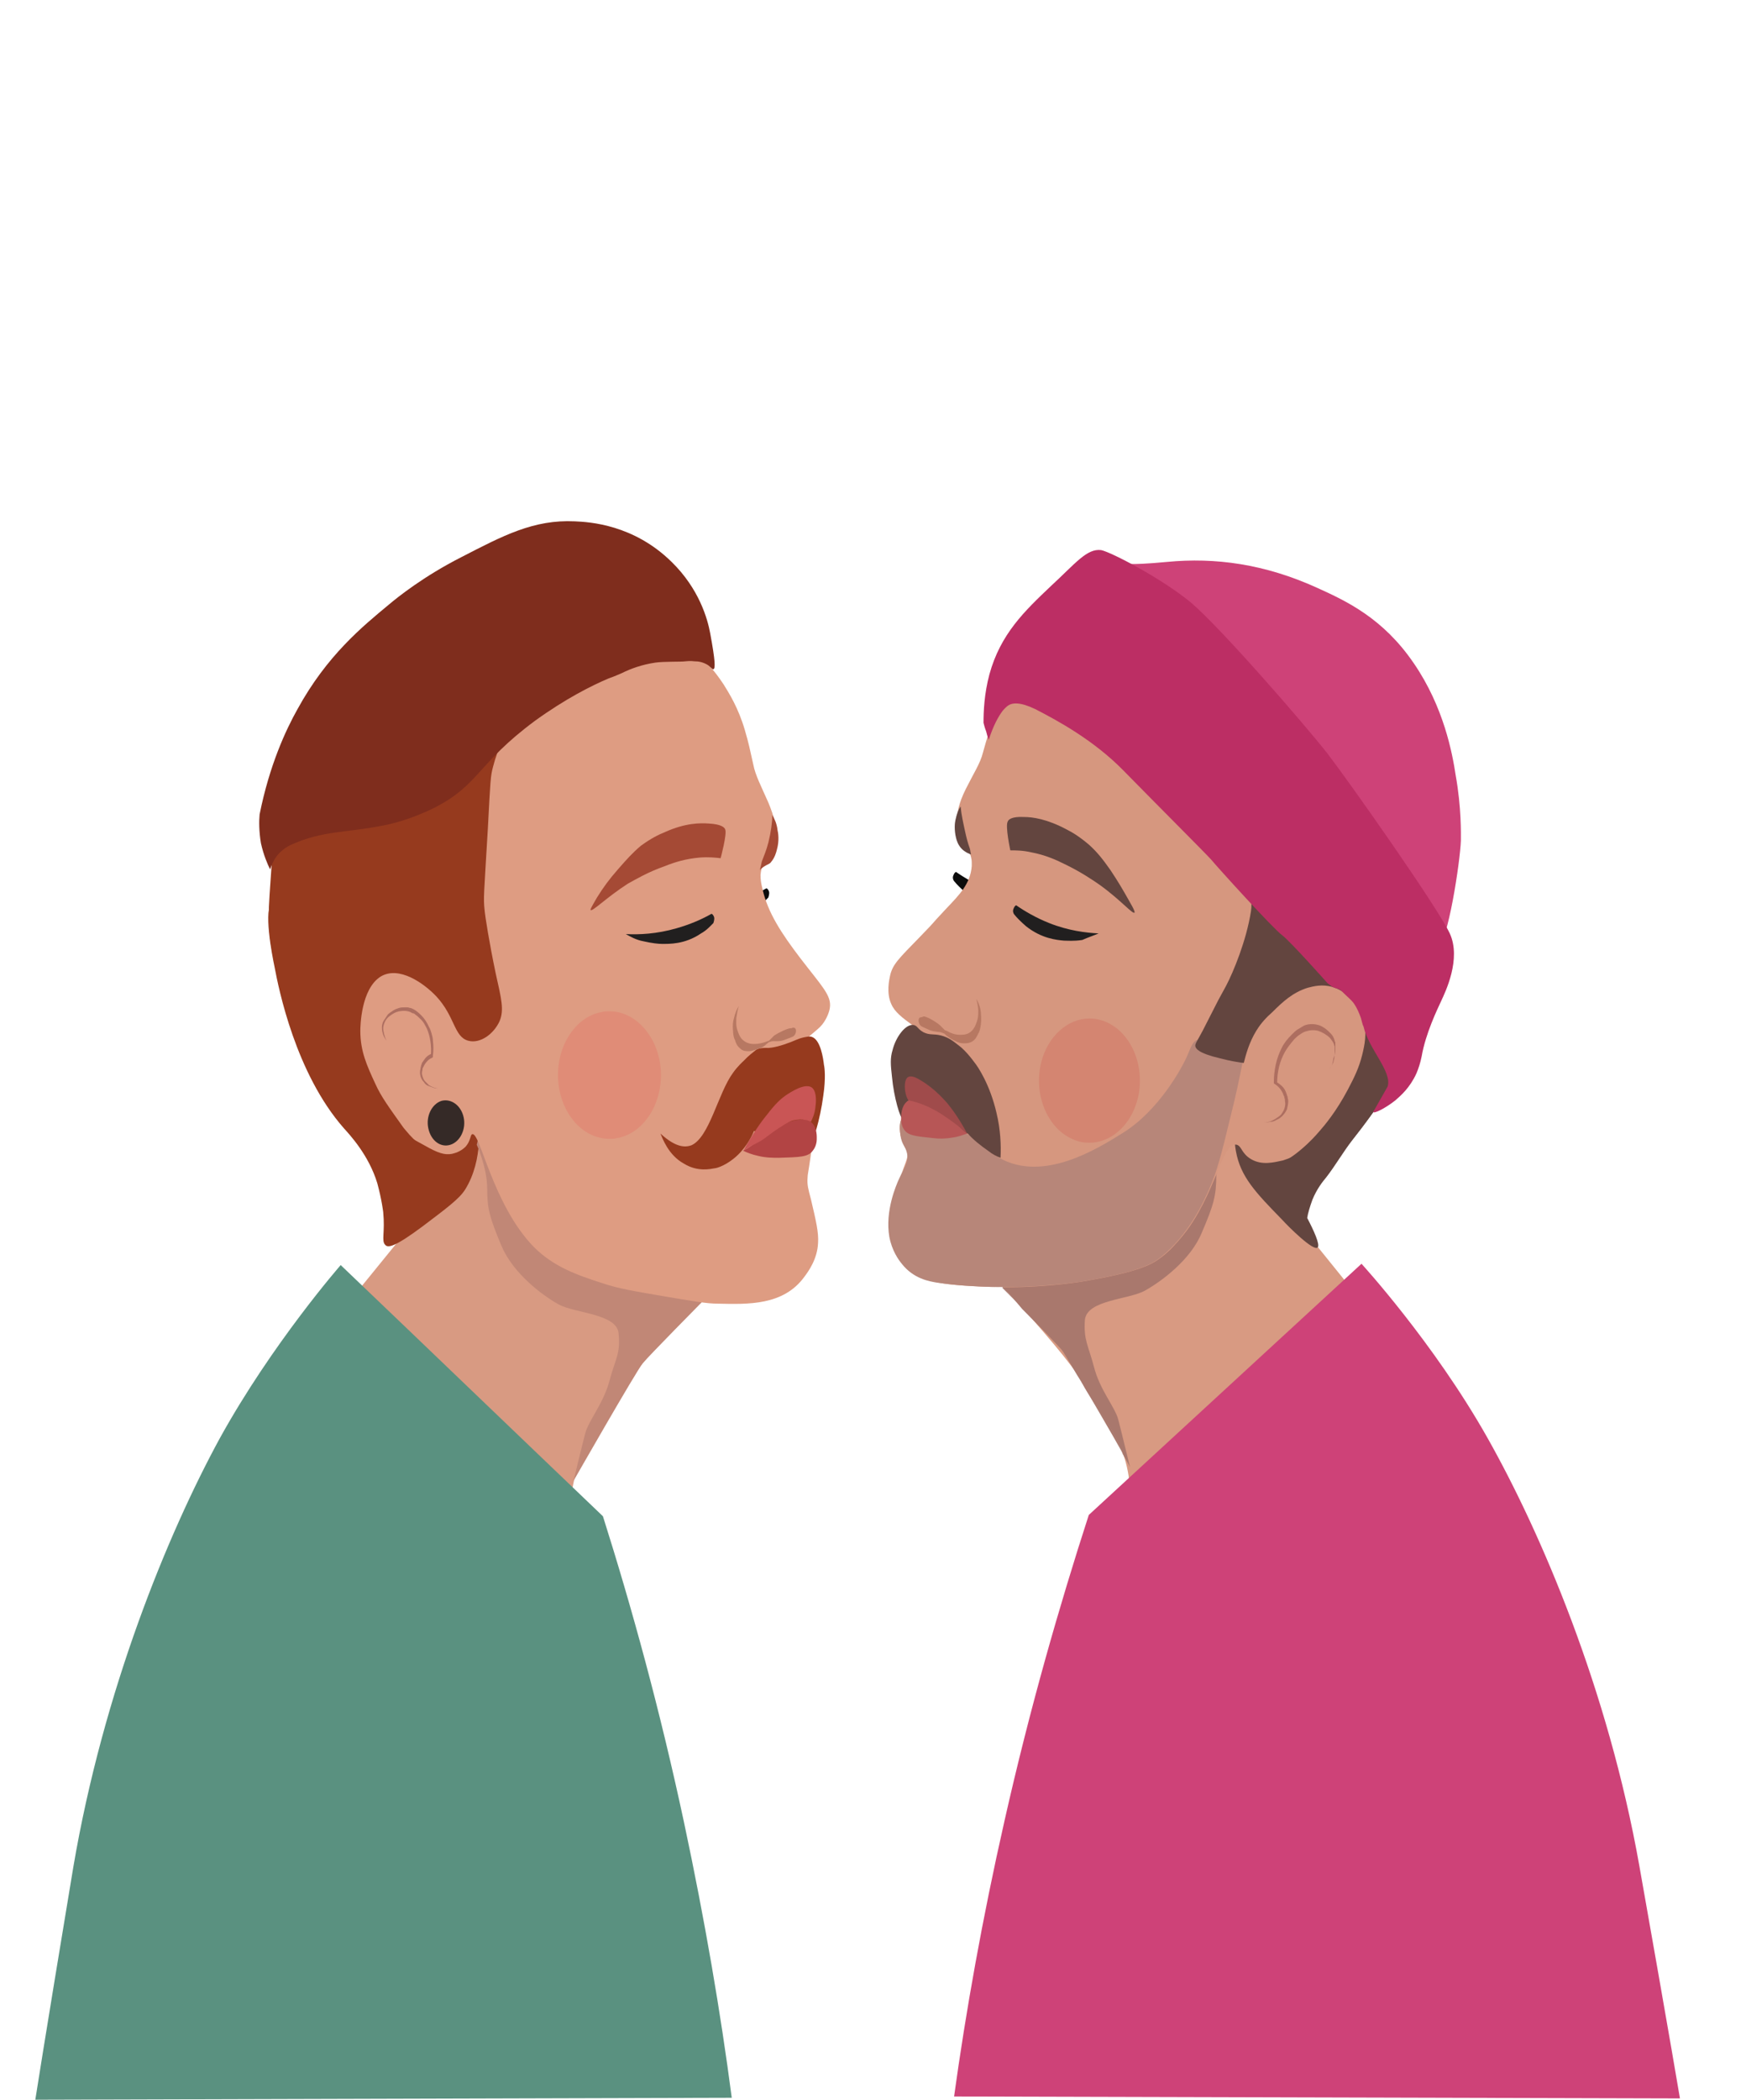 <?xml version="1.0" encoding="utf-8"?>
<!-- Generator: Adobe Illustrator 25.4.1, SVG Export Plug-In . SVG Version: 6.00 Build 0)  -->
<svg version="1.1" id="Warstwa_2" xmlns="http://www.w3.org/2000/svg" xmlns:xlink="http://www.w3.org/1999/xlink" x="0px" y="0px"
	 viewBox="0 0 267 321" style="enable-background:new 0 0 267 321;" xml:space="preserve">
<style type="text/css">
	.st0{fill:none;}
	.st1{fill:#D89A82;}
	.st2{fill:#63453F;}
	.st3{fill:#AA796E;}
	.st4{fill:#A9786D;}
	.st5{fill:#0C0C0C;}
	.st6{fill:#D6977F;}
	.st7{fill:#B78679;}
	.st8{fill:#B75656;}
	.st9{fill:#A04B4B;}
	.st10{fill:#B77862;}
	.st11{fill:#211F1F;}
	.st12{fill:#CE4278;}
	.st13{fill:#BC2E64;}
	.st14{fill:#AD6E60;}
	.st15{fill:#D48571;}
	.st16{fill:#963A1E;}
	.st17{fill:#C18776;}
	.st18{fill:#DE9C82;}
	.st19{fill:#B24444;}
	.st20{fill:#C95555;}
	.st21{fill:#A54A35;}
	.st22{fill:#7F2D1D;}
	.st23{fill:#352A27;}
	.st24{fill:#E08C77;}
	.st25{fill:#5A9180;}
</style>
<g>
	<path class="st0" d="M246.4,129.4v80.8c0,22.6-5.4,43.6-14.7,61.1c-6.1,11.5-13.9,21.5-22.9,29.5c-1,0.9-2.1,1.8-3.1,2.7h0
		c-5.4,4.4-11.2,8.1-17.4,11c-1.6,0.8-3.3,1.5-5,2.2c-2.3,0.9-4.7,1.7-7.2,2.4c-0.4,0.1-0.8,0.2-1.2,0.3h0c-1.9,0.5-3.9,1-5.9,1.3h0
		c-0.1,0-0.3,0-0.4,0.1c-18.1,0-36.3,0-54.4,0c-1,0-2.1,0-3.1,0c-3,0-5.9,0-8.9,0h-3.6l0,0h-13l0,0h0h0h0h0h0c0,0-0.1,0-0.1,0
		c-0.7-0.1-1.5-0.3-2.2-0.4l0,0c-0.2,0-0.4-0.1-0.7-0.1c-9.2-2-17.9-5.7-25.9-10.8c-1.6-1-3.2-2.1-4.8-3.3c-0.1-0.1-0.1-0.1-0.2-0.2
		c-13.1-9.7-24.1-23.5-31.8-39.9c-7.7-16.5-12.2-35.6-12.2-56.1v-80.8c0-61.7,40.5-111.8,90.5-111.8h57.7
		C205.9,17.7,246.4,67.7,246.4,129.4"/>
	<path class="st1" d="M211.5,203l-24.3-30.1l-17.3-4.1l-25.3,18.4c0,0,18.2,19.1,20.9,24.1c2.7,5.1,7.2,9.1,7.3,17
		c0.1,7.9,11.4,22.9,22,4.2C205.5,213.9,211.5,203,211.5,203"/>
	<path class="st2" d="M213,148.6c0.2-0.2,2.2-3.2,3.8-2.5c1,0.4,1.4,2.3,1.5,2.9c1.6,8.5-8.9,22-11.5,25.3c-1.4,1.8-2.6,3.9-4,5.7
		c-0.5,0.6-1.4,1.7-2.1,3.4c-0.4,1.1-0.7,2.1-0.8,2.8c1,1.9,2,4.1,1.6,4.5c-0.6,0.7-4.6-3.3-5.4-4.2c-4.1-4.2-6.4-6.6-7.1-10.5
		c-0.6-3.3,0.2-6,1.1-9.1c1.8-6.2,5-10.6,7.7-13.4L213,148.6z"/>
	<path class="st3" d="M164.7,210.1c2.2,3.8,5.4,9.2,7,12.1c-1.5-4.2-4.3-7.3-6.2-10.8C165.3,211,165,210.6,164.7,210.1 M153.4,196.7
		c-0.1,0.1-0.1,0.2-0.1,0.2s1.4,1.4,3.1,3.1C155.3,198.9,154.3,197.8,153.4,196.7C153.4,196.7,153.4,196.7,153.4,196.7"/>
	<path class="st4" d="M186.1,179.3c-1.2,2.9-2.8,6.7-5.4,9.8c-0.9,1.1-1.9,2.2-3.1,3.1c-1.3,1-3.1,2.2-12,3.7c0,0-5.1,0.9-12,0.9
		c-0.1,0-0.1,0-0.2,0c1,1.1,2,2.2,2.9,3.3c2.4,2.4,5.4,5.5,6,6.2c0.3,0.3,1.2,1.9,2.4,3.9c0.3,0.5,0.6,0.9,0.8,1.3
		c1.9,3.5,4.7,6.6,6.2,10.8c0.7,1.2,1.1,2,1.1,2s-1.3-5.4-1.8-7.3c-0.5-1.9-2.8-4.5-3.7-8c-0.9-3.4-1.6-4.1-1.4-7.2
		c0.3-3.1,6.7-3.1,9.2-4.5c2.5-1.4,7-4.7,8.7-8.9c1.8-4.2,2.2-5.6,2.2-8.8C186.1,179.4,186.1,179.3,186.1,179.3"/>
	<path class="st5" d="M158.8,137.6c-1.9-0.1-4.6-0.4-7.6-1.6c-2-0.8-3.7-1.8-5-2.7c-0.1,0-0.3,0.2-0.4,0.5c-0.2,0.4,0,0.8,0.1,0.9
		c0.4,0.5,1,1.1,1.8,1.8c2.4,1.9,4.7,2.1,5.8,2.2c0.5,0,1.5,0.1,2.8-0.1C157.2,138.2,158.1,137.9,158.8,137.6z"/>
	<path class="st6" d="M204.6,148.6c0.8,2.1,1.9,1.8,3.4,3.9c0.2,0.3,1.8,2.5,2,5.5c0.2,2.5-0.5,4.3-1.6,6.9
		c-2.8,6.6-6.9,9.7-7.8,10.3c-2,1.4-3.5,1.9-4.4,2.2c-1.4,0.3-3.2,0.8-4.9-0.2c-1.5-0.9-1.4-2-2.2-2.2c-2.5-0.6-3.7,10.3-10.3,16
		c-3.2,2.8-6.7,3.5-10.8,4.4c-2.4,0.5-4.8,0.7-9.5,1c-3.9,0.3-5.9,0.4-8,0.3c-6.3-0.3-10.8-0.5-13.1-4.4c-1-1.6-1.6-4.1-1.4-6.3
		c0.2-1.8,0.9-3.9,2-6.9c0.4-1.3,1.1-2.4,0.7-3.6c-0.3-0.9-0.8-1-1-2c-0.3-1.2,0.1-2.4,0.3-3c0.4-1.1,0.9-1.7,1.3-2.1
		c0-0.2-0.1-0.4-0.2-0.7c-0.3-1.1-0.6-1.6-0.8-2.1c-0.3-0.9-0.1-1.9,0-2.7c0.6-2.8,2.9-3.6,2.6-4.9c-0.1-0.4-0.4-0.5-1.4-1.3
		c-1.5-1.1-2.7-2-3.2-3.2c-0.8-1.7-0.3-3.8-0.2-4.3c0.4-1.8,1.3-2.6,4.6-6c3.1-3.2,0.9-1,4.1-4.4c1.9-2,3.6-3.7,3.8-6.4
		c0-0.1,0-0.3,0-0.5c0-2.7-3.1-4.4-2.3-7c0.2-0.8,0.2-1.9,1.4-4.3c1.2-2.4,2.2-3.9,2.6-5.5c0.7-2.5,0.8-2.8,1.6-5.1
		c1.2-3.2,2.8-5.3,3.6-6.4c3.2-4.2,6.7-6.1,8-6.7c7.6-3.8,14.8-1.4,18.6-0.2c7.1,2.4,11.6,6.9,14.6,9.9c3.8,3.7,7.4,7.4,9.6,14
		c0.7,2.1,2.1,6.8,1.4,12.8c-0.7,5.3-2.7,9-3.8,10.8C203.6,146.2,204.4,148.1,204.6,148.6"/>
	<path class="st7" d="M190,162.5c-0.4,2-1,5-1.9,8.5c-1.3,5.4-2,8.1-3.2,10.8c-0.7,1.6-3,6.9-7.4,10.4c-1.3,1-3.1,2.2-12,3.7
		c0,0-10.7,1.8-22.1,0.2c-1.3-0.2-3.7-0.6-5.5-2.9c-0.5-0.6-1.5-2-1.9-4.1c-0.7-4,1.1-8,1.4-8.7c0.8-1.8,1.6-2.7,1.3-4.1
		c-0.2-1-0.8-1.3-1-2.7c0-0.3-0.3-1.6,0.1-2.4c1-1.9,6.2-0.1,10,2.1c3.1,1.8,3.1,2.6,5,3.7c6.7,3.8,14.9-1.3,18.9-3.8
		c5.5-3.4,9.1-10,9.9-11.9c0.6-1.5,0.9-2.1,1.4-2.3c0.6-0.2,1,0.4,1.6,0.7c0.8,0.4,2.2,0.3,4.7-2.2
		C189.6,159.2,189.8,160.8,190,162.5"/>
	<path class="st2" d="M153,177c0.1-1.9,0-4.3-0.6-6.8c-1-4.4-2.9-7.2-3.4-7.8c-1.1-1.5-2-2.3-2.3-2.5c-0.9-0.7-1.6-1.3-2.8-1.6
		c-1.2-0.3-1.7,0-2.7-0.5c-0.9-0.5-0.9-1-1.5-1.1c-1.2-0.2-2.7,1.8-3.2,3.8c-0.4,1.3-0.3,2.3-0.1,4.1c0.3,3.3,1.3,6.4,1.6,6.4
		c0,0,0,0,0.1-0.4c0.3-1.1,0.4-1.1,0.6-2c0-0.1,0-0.2,0.1-0.2c0.3-0.5,2.2,1.1,3.1,1.8c1.3,1,3.2,2.2,6.1,3.1
		c0.8,0.9,1.9,1.8,3.2,2.7C151.7,176.4,152.4,176.8,153,177z"/>
	<path class="st8" d="M147.2,172.7c-0.7-0.7-2.7-2.4-4.7-3.8c-0.3-0.2-1-0.7-1.9-0.8c-0.6-0.1-1.3-0.2-1.9,0.3
		c-0.9,0.7-0.9,2.2-0.9,2.5c0,0.3,0,1.1,0.4,1.7c0.6,1,1.7,1.1,4.6,1.4c0.8,0.1,1.8,0.1,2.9-0.1c0.8-0.1,1.6-0.4,2.2-0.6
		C147.7,173.1,147.4,172.9,147.2,172.7z"/>
	<path class="st9" d="M147.9,173.3c-1.1-2.1-2.2-3.6-3-4.6c-0.3-0.3-1.8-2.2-4.2-3.6c-0.8-0.5-1.5-0.7-1.9-0.4
		c-0.6,0.5-0.4,1.8-0.4,2c0.1,0.7,0.3,1.2,0.5,1.5c1.9,0.4,3.3,1.1,4.2,1.6c1.6,0.9,3.1,2.1,3.5,2.4c0,0,0.3,0.2,0.6,0.5
		C147.5,173,147.8,173.2,147.9,173.3z"/>
	<path class="st10" d="M140.5,155.8c-0.1,0.4,0.1,0.9,0.4,1.1l1.3,0.6c0.8,0.3,1.6,0.2,1.9,0.4c0.1,0,0.2,0.1,0.3,0.1
		c0.2,0.2,0.4,0.4,0.6,0.5c0.1,0.1,0.5,0.4,1.2,0.7c0.4,0.2,0.7,0.3,1.2,0.3c0.4,0,0.8,0,1.3-0.3c0.5-0.3,0.7-0.8,0.9-1.2
		c0.1-0.1,0.3-0.6,0.4-1.4c0.1-0.8,0-1.4,0-1.8c-0.1-0.9-0.4-1.6-0.7-2.1c0.2,0.8,0.3,1.4,0.3,1.8c0,0.5,0,1.2-0.3,1.9
		c-0.1,0.3-0.3,0.8-0.7,1.2c-0.6,0.6-1.3,0.6-1.8,0.6c-0.8,0-1.5-0.3-2-0.6c-0.1,0-0.2-0.1-0.3-0.1l-0.8-0.8
		c-0.6-0.5-2.1-1.4-2.5-1.3C140.9,155.6,140.6,155.4,140.5,155.8z"/>
	<path class="st2" d="M173.5,139.5c0-0.1,0.1-0.2-0.9-1.9c-0.9-1.6-1.6-2.8-2.8-4.6c-1.2-1.7-2-2.7-3.2-3.8
		c-1.4-1.2-2.5-1.9-3.5-2.4c-3-1.6-5.2-1.9-6.5-1.9c-1.9-0.1-2.4,0.4-2.5,0.7c-0.4,0.7,0.4,4.4,0.4,4.4c0.8,0,1.9,0,3.2,0.3
		c2.1,0.4,3.7,1.1,5.1,1.8c2.5,1.2,4.4,2.5,5.4,3.2C171.4,137.6,173.3,139.9,173.5,139.5z"/>
	<path class="st2" d="M148.3,129.7c-0.3-0.8-0.5-1.6-0.7-2.5c-0.3-1.4-0.6-2.7-0.7-3.9c-0.3,0.4-0.6,1.1-0.8,2.1
		c-0.1,0.4-0.2,1.5,0.1,2.7c0.1,0.4,0.3,1.1,0.9,1.7c0.4,0.4,1,0.7,1.1,0.7c0.1,0.1,0.2,0.1,0.3,0.1
		C148.4,130.4,148.4,130,148.3,129.7z"/>
	<path class="st11" d="M168,142.7c-1.9-0.1-4.6-0.4-7.6-1.6c-2-0.8-3.7-1.8-5-2.7c-0.1,0-0.3,0.2-0.4,0.5c-0.2,0.4,0,0.8,0.1,0.9
		c0.4,0.5,1,1.1,1.8,1.8c2.4,1.9,4.7,2.1,5.8,2.2c0.5,0,1.5,0.1,2.8-0.1C166.4,143.3,167.3,143,168,142.7z"/>
	<path class="st2" d="M196.1,186.5c1.5-1.5,3.6-3.8,6-6.6c6.8-8.1,13.3-15.8,16.8-27.4c1.3-4.4,1.9-8.3,2.5-12.4
		c1.1-7.4,1.6-11.2,1.2-15.6c-1.3-13.1-10.3-21.7-11.9-23.2c-4.5-4.2-8.5-5.7-14.9-8.2c-6-2.3-13-4.8-21.8-3.5
		c-4.4,0.7-9.5,1.5-13.8,6.2c-3.8,4.2-6.3,10.8-6.3,10.8c0,0,0.2-0.4,0.7-1c0.3-0.4,0.5-0.8,0.9-1.2c0.4-0.5,1-1.2,1.6-2
		c1.3-1.4,2.7-2.6,3.4-3.2c0.6-0.6,1.5-1.4,2.5-1.1c0.9,0.2,1.2,1.2,2,2c1.4,1.4,3.3,0.7,4.9,0.6c3-0.4,5.3,0.7,7.9,1.9
		c1,0.5,6.6,3,9.4,9.4c0.9,2,1.1,3.6,1.7,7.5c1.6,11.4,2.8,17.1,2.4,19.8c-0.7,4.5-2.7,9.3-3.8,11.4c-0.7,1.3-1.2,2.2-1.2,2.2
		c-0.8,1.6-1.6,3.1-2.4,4.7c-0.9,1.7-1.2,2-1.1,2.4c0.1,0.3,0.4,1,3.8,1.8c1.5,0.4,2.8,0.6,3.6,0.7c0.3-1.2,0.8-3.1,1.9-4.9
		c0.8-1.3,1.6-2.1,2.5-2.9c1.5-1.5,3.1-3,5.4-3.7c0.8-0.2,2.2-0.6,3.8-0.1c0.7,0.2,1.8,0.7,2.9,1.9c0.5,0.5,1.5,1.6,1.9,3.5
		c0.4,1.8,0.1,3.4-0.3,5c-0.5,2-1.2,3.4-2.2,5.3c-1.8,3.4-3.6,5.5-4.3,6.3c-0.6,0.7-1.5,1.7-2.8,2.8c-2,1.7-2.7,1.7-3.3,2.6
		C194.7,179.4,194.4,181.6,196.1,186.5z"/>
	<path class="st12" d="M171.6,86.1c0,0,0.6,0.4,6.9-0.2c7.3-0.7,14.9,0.3,23,4c4.4,2,10,4.6,14.7,11.5c4.6,6.7,5.9,13.8,6.4,17.1
		c0.9,5,0.8,9,0.8,10c-0.1,3.1-2,15.8-3.6,16.4c-1.5,0.6-3.2-2.9-5.7-6c-2.3-2.7-5.9-5.9-11.7-7.8l-37.1-36.3l5.5-8.7L171.6,86.1z"
		/>
	<path class="st13" d="M213.4,168.2c0.8-0.7,2.2-1.9,3.2-4.1c0.3-0.7,0.6-1.6,0.8-2.6c0.6-3.5,2.4-7.2,3-8.5
		c0.6-1.3,3.1-6.4,1.3-10.3c-1.8-3.9-15.1-22.8-18.7-27.5c-3.7-4.7-16.4-19.3-20.9-23.1c-4.5-3.7-12.2-7.7-13.7-8
		c-2.2-0.3-4,2.1-7.7,5.5c-4,3.8-7.7,7.3-9.4,13.5c-0.8,3-0.9,5.7-0.9,7.4c0.1,0.4,0.2,0.8,0.4,1.3c0.1,0.4,0.2,0.8,0.4,1.3
		c0.7-2.2,1.5-3.6,2.1-4.4c0.4-0.5,0.7-0.7,0.8-0.8c0.7-0.5,1.9-0.6,4.2,0.5c3.3,1.7,8.9,4.7,13.5,9.4c4.6,4.7,12.4,12.5,13.4,13.6
		c0.9,1.1,9.5,10.6,10.9,11.6c1.3,1,6.9,7.3,6.9,7.3c0.1,0.1,0.3,0.2,0.5,0.4c0.7,0.5,0.9,0.3,1.4,0.6c0.2,0.1,0.1,0.1,1.5,1.4
		c0.3,0.3,0.3,0.3,0.3,0.3c0.2,0.2,0.8,0.9,1.4,2.6c0.2,0.7,0.3,1.2,0.4,1.3c0.8,3.5,4.4,6.9,3.7,9.2c-0.1,0.2-0.8,1.4-2.1,3.7
		c0,0-0.1,0.1-0.1,0.2C210.1,170.3,211.9,169.4,213.4,168.2z"/>
	<path class="st14" d="M203.3,163.5c0.2-0.3,0.4-0.7,0.6-1.1c0.1-0.4,0.2-0.8,0.2-1.3c0-0.1,0-0.2,0-0.3l0-0.2c0-0.1,0-0.1,0-0.2
		l0-0.2c0-0.1,0-0.1,0-0.2c0-0.1-0.1-0.2-0.1-0.3c-0.1-0.4-0.4-0.7-0.6-1c-0.5-0.5-1.2-0.9-1.8-1.1c-0.7-0.2-1.4-0.1-2,0.1
		c-0.3,0.1-0.6,0.3-0.9,0.5c-0.3,0.2-0.6,0.5-0.8,0.7c-0.5,0.6-1,1.2-1.4,1.9c-0.8,1.4-1.2,3.1-1.2,4.8l-0.1-0.2
		c0.3,0.2,0.6,0.4,0.9,0.7c0.3,0.3,0.5,0.7,0.6,1c0,0.1,0.1,0.2,0.1,0.3c0,0.1,0.1,0.2,0.1,0.3c0,0.2,0.1,0.4,0.1,0.6
		c0,0.4-0.1,0.9-0.2,1.3c-0.2,0.4-0.4,0.7-0.7,1c-0.3,0.3-0.6,0.5-0.9,0.6c-0.3,0.2-0.6,0.3-1,0.3c-0.3,0.1-0.7,0.1-1,0.1
		c0.7,0,1.3-0.2,1.9-0.6c0.3-0.2,0.6-0.4,0.8-0.6c0.2-0.3,0.4-0.6,0.5-0.9c0.1-0.3,0.2-0.7,0.1-1.1c0-0.2,0-0.4-0.1-0.6
		c0-0.1,0-0.2-0.1-0.3c0-0.1-0.1-0.2-0.1-0.3c-0.3-0.7-0.8-1.2-1.3-1.5l-0.1-0.1l0-0.2c0-0.9,0.1-1.8,0.3-2.7
		c0.2-0.9,0.5-1.7,0.9-2.5c0.4-0.8,0.9-1.4,1.5-2c0.3-0.3,0.6-0.6,0.9-0.8c0.3-0.2,0.7-0.4,1-0.6c0.7-0.3,1.5-0.3,2.2-0.1
		c0.4,0.1,0.7,0.3,1,0.5c0.3,0.2,0.6,0.5,0.9,0.8c0.3,0.3,0.5,0.7,0.6,1.1c0,0.1,0.1,0.2,0.1,0.3c0,0.1,0,0.1,0,0.2l0,0.2
		c0,0.1,0,0.1,0,0.2l0,0.2c0,0.1,0,0.2,0,0.3c0,0.5-0.1,0.9-0.3,1.3C203.8,162.8,203.5,163.2,203.3,163.5z"/>
	<path class="st15" d="M166.6,155.7c-3.3,0-6.4,2.7-7.4,6.8c-1.2,5,1.1,10.3,5.2,11.8c0.7,0.3,1.4,0.4,2.2,0.4
		c3.3,0,6.4-2.7,7.4-6.8c1.2-5-1.1-10.3-5.2-11.8C168,155.8,167.3,155.7,166.6,155.7"/>
	<path class="st1" d="M48.5,205L72.9,175l17.3-4.1l25.3,18.4c0,0-18.2,19.1-20.9,24.1c-2.7,5.1-7.2,9.1-7.3,17
		c-0.1,7.9,6.7,18.1,7.1,21c0.4,2.8,8.3,8.9-3.1,5.2c-11.4-3.7-15.4-3.3-26.1-21.9C54.5,215.9,48.5,205,48.5,205"/>
	<path class="st16" d="M50.3,148.2c-3.2-5.4-7-11.3-8.6-10.3c-1.5,0.9-0.1,8.1,0.3,10c0.6,3.2,3.2,16.2,10.6,24.6
		c0.9,1,3.8,4.1,5.1,8.4c0.7,2.6,0.9,4.4,0.9,4.4c0.3,3.1-0.3,4.4,0.3,5c0.4,0.5,1.4,0.4,5.7-2.8c3.7-2.8,5.6-4.2,6.5-5.6
		c2.9-4.6,2.2-10.6,1.9-12.8c-0.9-8-5.3-12.9-6.8-14.3L50.3,148.2z"/>
	<path class="st17" d="M72.9,175c0,0,1.6,3.5,1.6,6.7c0,3.1,0.4,4.5,2.2,8.8c1.8,4.2,6.2,7.5,8.7,8.9c2.5,1.4,9,1.4,9.2,4.5
		c0.3,3.1-0.5,3.8-1.4,7.2c-0.9,3.4-3.2,6.1-3.7,8c-0.5,1.9-1.8,7.3-1.8,7.3s9.6-16.8,10.6-18c1-1.2,9-9.3,9-9.3s-5.9-9.4-8-9.7
		c-2.2-0.3-17.3-8.6-20.6-11.1c-3.3-2.5-5.4-4.9-5.4-4.9L72.9,175z"/>
	<path class="st5" d="M104.1,138.9c2,0.1,4.7,0,7.8-0.9c2.1-0.6,3.9-1.4,5.3-2.2c0.1,0,0.3,0.2,0.4,0.5c0.1,0.4-0.1,0.8-0.1,0.9
		c-0.4,0.4-1,1.1-1.9,1.6c-2.5,1.7-4.9,1.6-6,1.6c-0.5,0-1.5-0.1-2.8-0.4C105.6,139.7,104.7,139.3,104.1,138.9z"/>
	<path class="st18" d="M58.3,145.2c-1,2-2.1,1.7-3.7,3.6c-0.2,0.3-1.9,2.4-2.4,5.4c-0.4,2.5,0.3,4.4,1.2,7.1
		c2.4,7,6.4,10.5,7.2,11.2c1,0.8,2.1,1.4,4.3,2.6c2.1,1.2,3.1,1.5,4.2,1.3c0.4-0.1,1.3-0.3,2.1-1.1c0.8-0.9,0.7-1.8,1-1.9
		c1.2-0.5,3.1,10.7,9.4,17.2c3.1,3.1,6.6,4.3,10.6,5.6c2.4,0.8,4.8,1.2,9.5,2c4.2,0.7,6.3,1.1,8.1,1.1c4.6,0.1,10,0.3,13.2-4.1
		c0.6-0.8,2-2.7,2.1-5.2c0.1-1.6-0.3-3.3-1.1-6.7c-0.4-1.5-0.6-2.2-0.5-3.3c0-0.5,0.1-0.6,0.5-3.5c0.2-1.4,0.3-1.8,0.2-2.3
		c-0.2-1.1-0.8-1.8-1.2-2.3c0-0.2,0.1-0.4,0.2-0.7c0.4-1.1,0.7-1.5,1-2.1c0.4-0.9,0.3-1.9,0.1-2.7c-0.4-2.9-2.7-3.9-2.4-5.2
		c0-0.1,0.1-0.2,0.1-0.2c0-0.2,0.1-0.6,0.3-1c0.3-0.7,0.7-1,1-1.2c0.7-0.6,1.7-1.4,2.1-1.8c0.9-0.9,1.4-2.2,1.5-2.9
		c0.3-1.9-1.2-3.3-4.5-7.6c-2.9-3.8-5-7-5.8-10.6c-0.2-0.8-0.3-1.4-0.3-2.1c0.2-2.9,2.5-3.9,2.4-6.6c0-0.6-0.2-1.2-0.3-1.7
		c-0.1-0.7-0.4-1.6-0.9-2.8c-1.1-2.5-2-4.2-2.3-5.8c-0.6-2.6-0.6-2.9-1.3-5.3c-1-3.4-2.4-5.6-3.2-6.9c-3-4.6-6.4-6.8-7.7-7.6
		c-7.4-4.6-14.9-2.9-18.8-2c-7.4,1.7-12.2,5.9-15.5,8.6c-4.1,3.4-8,6.8-10.6,13.3c-0.8,2.1-2.6,6.6-2.2,12.8
		c0.3,5.4,2.1,9.4,3.1,11.3h0C59.4,142.9,58.5,144.7,58.3,145.2"/>
	<path class="st16" d="M101,173.3c2.4,2.2,3.8,2.1,4.7,1.8c2.8-1.2,4.1-8,6.4-11.1c0.7-1,1.6-1.8,1.6-1.8c0.1-0.1,0.3-0.3,0.6-0.6
		c0.1-0.1,0.8-0.7,1.2-1c0.2-0.2,0.4-0.2,0.6-0.3c0.5-0.1,0.8-0.1,1-0.1c1,0.1,2.8-0.5,3.3-0.7c1.2-0.4,1.7-0.8,3-1
		c0.5-0.1,0.7,0,0.7,0c1.4,0.4,1.8,3.4,1.9,4.3c0.1,0.4,0.3,2-0.1,4.7c-0.5,3.8-1.6,7.2-1.9,7c0,0,0,0-0.1-0.5
		c-0.2-1.3-0.3-1.3-0.5-2.4c0-0.2,0-0.2-0.1-0.2c-0.1-0.1-2.4,1.2-3.2,1.6c-1,0.5-2.6,0.8-4.8-0.1c-0.4,1-1.4,2.9-3.2,4.3
		c-1.4,1.1-2.6,1.4-2.8,1.4c-0.6,0.1-2.6,0.6-4.7-0.7C102.2,176.6,101.3,174,101,173.3z"/>
	<path class="st19" d="M114.4,175.5c0.9-0.6,3.2-2.3,5.5-3.6c0.3-0.2,1.1-0.6,2.2-0.7c0.7-0.1,1.4-0.1,2,0.4
		c0.9,0.8,0.8,2.3,0.8,2.6c0,0.3-0.1,1.1-0.6,1.7c-0.7,1-2,1-5.2,1.1c-0.9,0-2,0-3.2-0.3c-0.9-0.2-1.7-0.5-2.3-0.8
		C113.8,175.8,114.1,175.7,114.4,175.5z"/>
	<path class="st20" d="M113.7,175.9c1.3-2.4,2.6-4.3,3.6-5.5c1.3-1.7,2.1-2.4,2.8-2.9c0.6-0.4,3.2-2.2,4.2-1.1
		c0.6,0.7,0.5,2.1,0.4,2.8c-0.1,1.1-0.5,1.9-0.7,2.3c-0.2-0.1-0.6-0.3-1-0.3c-0.3-0.1-0.9-0.1-1.8,0.1c-0.3,0.1-0.8,0.3-2,1.1
		c-1.6,1-2.2,1.7-3.2,2.2c-0.2,0.1-0.5,0.3-1,0.5c-0.3,0.2-0.5,0.3-0.8,0.5C114,175.7,113.8,175.8,113.7,175.9z"/>
	<path class="st10" d="M121.7,157.4c0.1,0.4-0.1,0.9-0.5,1.1l-1.3,0.5c-0.8,0.3-1.6,0.1-1.9,0.2c-0.1,0-0.2,0.1-0.4,0.1
		c-0.2,0.2-0.4,0.3-0.6,0.5c-0.1,0.1-0.5,0.4-1.2,0.6c-0.4,0.1-0.8,0.3-1.3,0.3c-0.4,0-0.9,0-1.3-0.4c-0.5-0.4-0.7-0.9-0.8-1.3
		c-0.1-0.1-0.3-0.7-0.3-1.4c-0.1-0.8,0-1.5,0.1-1.8c0.2-0.9,0.5-1.6,0.8-2c-0.3,0.8-0.3,1.4-0.4,1.8c0,0.5-0.1,1.2,0.2,2
		c0.1,0.3,0.3,0.9,0.7,1.3c0.6,0.6,1.3,0.7,1.8,0.7c0.8,0,1.5-0.2,2-0.4c0.1,0,0.2-0.1,0.3-0.1l0.8-0.8c0.6-0.4,2.2-1.2,2.6-1.1
		C121.2,157.1,121.6,157,121.7,157.4z"/>
	<path class="st21" d="M90.3,139.1c0-0.1,0-0.2,1-1.9c1-1.6,1.8-2.7,3.2-4.3c1.4-1.6,2.2-2.5,3.5-3.6c1.5-1.1,2.7-1.7,3.7-2.1
		c3.1-1.4,5.4-1.4,6.7-1.3c1.9,0.1,2.4,0.6,2.5,0.9c0.3,0.7-0.7,4.4-0.7,4.4c-0.8-0.1-1.9-0.2-3.2-0.1c-2.2,0.2-3.8,0.7-5.3,1.3
		c-2.6,0.9-4.6,2.1-5.7,2.7C92.6,137.3,90.5,139.5,90.3,139.1z"/>
	<path class="st21" d="M116.5,131.7c0.3-0.8,0.7-1.7,1-2.9c0.4-1.6,0.6-3.1,0.6-4.2c0.3,0.5,0.7,1.3,0.8,2.3c0.1,0.4,0.3,1.6-0.1,3
		c-0.1,0.4-0.3,1.2-0.9,1.9c-0.2,0.3-0.5,0.3-1.1,0.7c-0.3,0.2-0.5,0.4-0.6,0.5C116.3,132.6,116.4,132.2,116.5,131.7z"/>
	<path class="st11" d="M95.7,142.8c2,0.1,4.7,0,7.8-0.9c2.1-0.6,3.9-1.4,5.3-2.2c0.1,0,0.3,0.2,0.4,0.5c0.1,0.4-0.1,0.8-0.1,0.9
		c-0.4,0.4-1,1.1-1.9,1.6c-2.5,1.7-4.9,1.6-6,1.6c-0.5,0-1.5-0.1-2.8-0.4C97.3,143.7,96.4,143.2,95.7,142.8z"/>
	<path class="st14" d="M59.1,159.1c-0.2-0.3-0.4-0.6-0.5-0.9c-0.1-0.3-0.2-0.7-0.2-1.1c0-0.4,0.1-0.8,0.3-1.1
		c0.2-0.3,0.4-0.6,0.6-0.9c0.2-0.2,0.5-0.4,0.8-0.6c0.3-0.2,0.6-0.3,0.9-0.4c0.3-0.1,0.6-0.1,0.9-0.1l0.2,0c0.1,0,0.2,0,0.2,0
		c0.2,0,0.3,0.1,0.5,0.1c0.6,0.2,1.1,0.6,1.6,1.1c0.5,0.5,0.9,1.1,1.2,1.8c0.2,0.3,0.3,0.7,0.4,1c0.1,0.4,0.2,0.7,0.2,1.1
		c0.1,0.8,0.1,1.5,0,2.3l0,0.2l-0.1,0.1c-0.5,0.2-0.9,0.6-1.2,1.1c0,0.1-0.1,0.1-0.1,0.2c0,0.1-0.1,0.1-0.1,0.2
		c-0.1,0.1-0.1,0.3-0.1,0.4c-0.1,0.3-0.1,0.6,0,0.9c0.1,0.3,0.2,0.6,0.4,0.8c0.2,0.2,0.4,0.4,0.6,0.6c0.5,0.3,1,0.5,1.5,0.5
		c-0.3,0-0.5,0-0.8-0.1c-0.3-0.1-0.5-0.2-0.8-0.3c-0.3-0.1-0.5-0.3-0.7-0.6c-0.2-0.2-0.4-0.5-0.5-0.9c-0.1-0.4-0.1-0.7,0-1.1
		c0-0.2,0.1-0.4,0.1-0.5c0-0.1,0.1-0.2,0.1-0.3c0-0.1,0.1-0.2,0.1-0.2c0.2-0.3,0.4-0.6,0.6-0.8c0.2-0.2,0.5-0.4,0.8-0.5l-0.1,0.2
		c0.1-1.4-0.1-2.8-0.6-4c-0.3-0.6-0.6-1.2-1.1-1.6c-0.2-0.2-0.4-0.4-0.7-0.6c-0.1-0.1-0.2-0.2-0.4-0.2c-0.1,0-0.1-0.1-0.2-0.1
		c-0.1,0-0.1-0.1-0.2-0.1c-0.5-0.2-1.1-0.2-1.6-0.1c-0.6,0.1-1.1,0.4-1.6,0.8c-0.5,0.4-0.8,1-0.9,1.7
		C58.6,157.7,58.8,158.5,59.1,159.1z"/>
	<path class="st16" d="M42.2,121.4c-0.1,1.6-0.2,4.1-0.4,7c-0.6,8.8-0.7,9.7-0.7,11.4c0,5.1,1,8.9,3.8,15.3c1.4,3.1,4.5,11.7,10,19
		c2.8,3.8,4.5,7,6.8,9.8c1.3,1.6,3.5,0.1,3.9-1.4c0.2-0.8,0.3-0.8,0.6-2c0.8-2.4,1.1-3.6,0.7-4.2c-0.2-0.3-0.4-0.2-1.2-0.5
		c-0.8-0.3-1.3-0.8-1.9-1.2c-0.9-0.7-1.5-1.5-2.1-2.2c-2.2-3.1-3.4-4.7-4.3-6.7c-1.3-2.8-2.3-5-2.3-8.1c0-0.7,0.1-6.4,3.1-8.3
		c2.8-1.7,6.6,1,8.5,3c2.9,3.1,2.7,6.2,4.9,6.8c1.8,0.5,3.9-1,4.8-3c0.7-1.7,0.3-3.3-0.6-7.3c-1-4.8-1.6-8.6-1.7-9.7
		c-0.2-1.9-0.1-2.1,0.5-12.4c0.4-7.5,0.4-8,0.8-9.5c1.5-5.9,4.6-7.7,4-9c-1.2-2.7-13,3.9-18.8,2.5c-0.6-0.1-2.9-0.7-6-0.3
		c-0.5,0.1-1,0.2-1.6,0.4c-5.1,1.7-8.4,6.5-9,7.4C43.2,119.5,42.6,120.6,42.2,121.4z"/>
	<path class="st22" d="M39.7,124.5c1.5-7.5,4-12.9,5.8-16.1c4.5-8.2,9.9-12.6,14-16c1.3-1.1,5.3-4.3,11-7.2
		c6.4-3.3,11.1-5.8,17.4-5.5c2.3,0.1,9,0.5,14.8,6.2c4.2,4.1,5.5,8.7,5.9,10.9c0.8,4.3,0.8,5.4,0.5,5.5c-0.1,0.1-0.3-0.2-0.8-0.6
		c-0.8-0.5-1.5-0.6-2.1-0.6c-0.7-0.1-1.2,0-1.4,0c-0.6,0.1-3.2,0-4.6,0.2c-2,0.3-3.7,0.9-5.1,1.6c-0.5,0.2-1.1,0.5-2,0.8
		c-2.6,1.1-6.6,3.1-11.3,6.5c-8.9,6.6-8.5,9.8-15.4,13.3c-3.6,1.8-6.8,2.5-7.3,2.6c-6.3,1.3-9.7,0.8-14.7,3.1
		c-1.3,0.6-2.1,1.7-2.1,1.7c-0.5,0.7-0.8,1.4-1,2c-0.4-0.8-1-2.2-1.4-4C39.6,127.1,39.6,125.5,39.7,124.5z"/>
	<path class="st23" d="M70.9,170.8c0.4,1.8-0.5,3.7-2,4.2c-1.5,0.5-3-0.6-3.4-2.5c-0.4-1.8,0.5-3.7,2-4.2
		C69,167.9,70.5,169,70.9,170.8z"/>
	<path class="st24" d="M93.2,154.6c-0.4,0-0.7,0-1.1,0.1c-4.3,0.7-7.3,5.7-6.7,11c0.6,4.9,3.9,8.4,7.8,8.4c0.4,0,0.7,0,1.1-0.1
		c4.3-0.7,7.3-5.7,6.7-11C100.4,158.1,97,154.6,93.2,154.6"/>
	<path class="st25" d="M52.1,193.4c0,0-10.5,12-18.5,26.5c-7.9,14.5-17.8,38.5-22.4,65.6C6.7,312.6,5.4,321,5.4,321
		c35.5-0.1,71-0.2,106.5-0.3c-1.7-13-4.1-27.1-7.3-42.1c-3.7-17.3-8-32.9-12.4-46.8C78.8,219,65.5,206.2,52.1,193.4z"/>
	<path class="st12" d="M208.2,193.2c0,0,11,12,19.2,26.5c8.2,14.5,18.5,38.5,23.3,65.6s6.2,35.5,6.2,35.5c-37-0.1-74-0.2-111-0.3
		c1.8-13,4.3-27.1,7.7-42.1c3.9-17.3,8.4-32.9,12.9-46.8C180.4,218.8,194.3,206,208.2,193.2z"/>
</g>
</svg>
